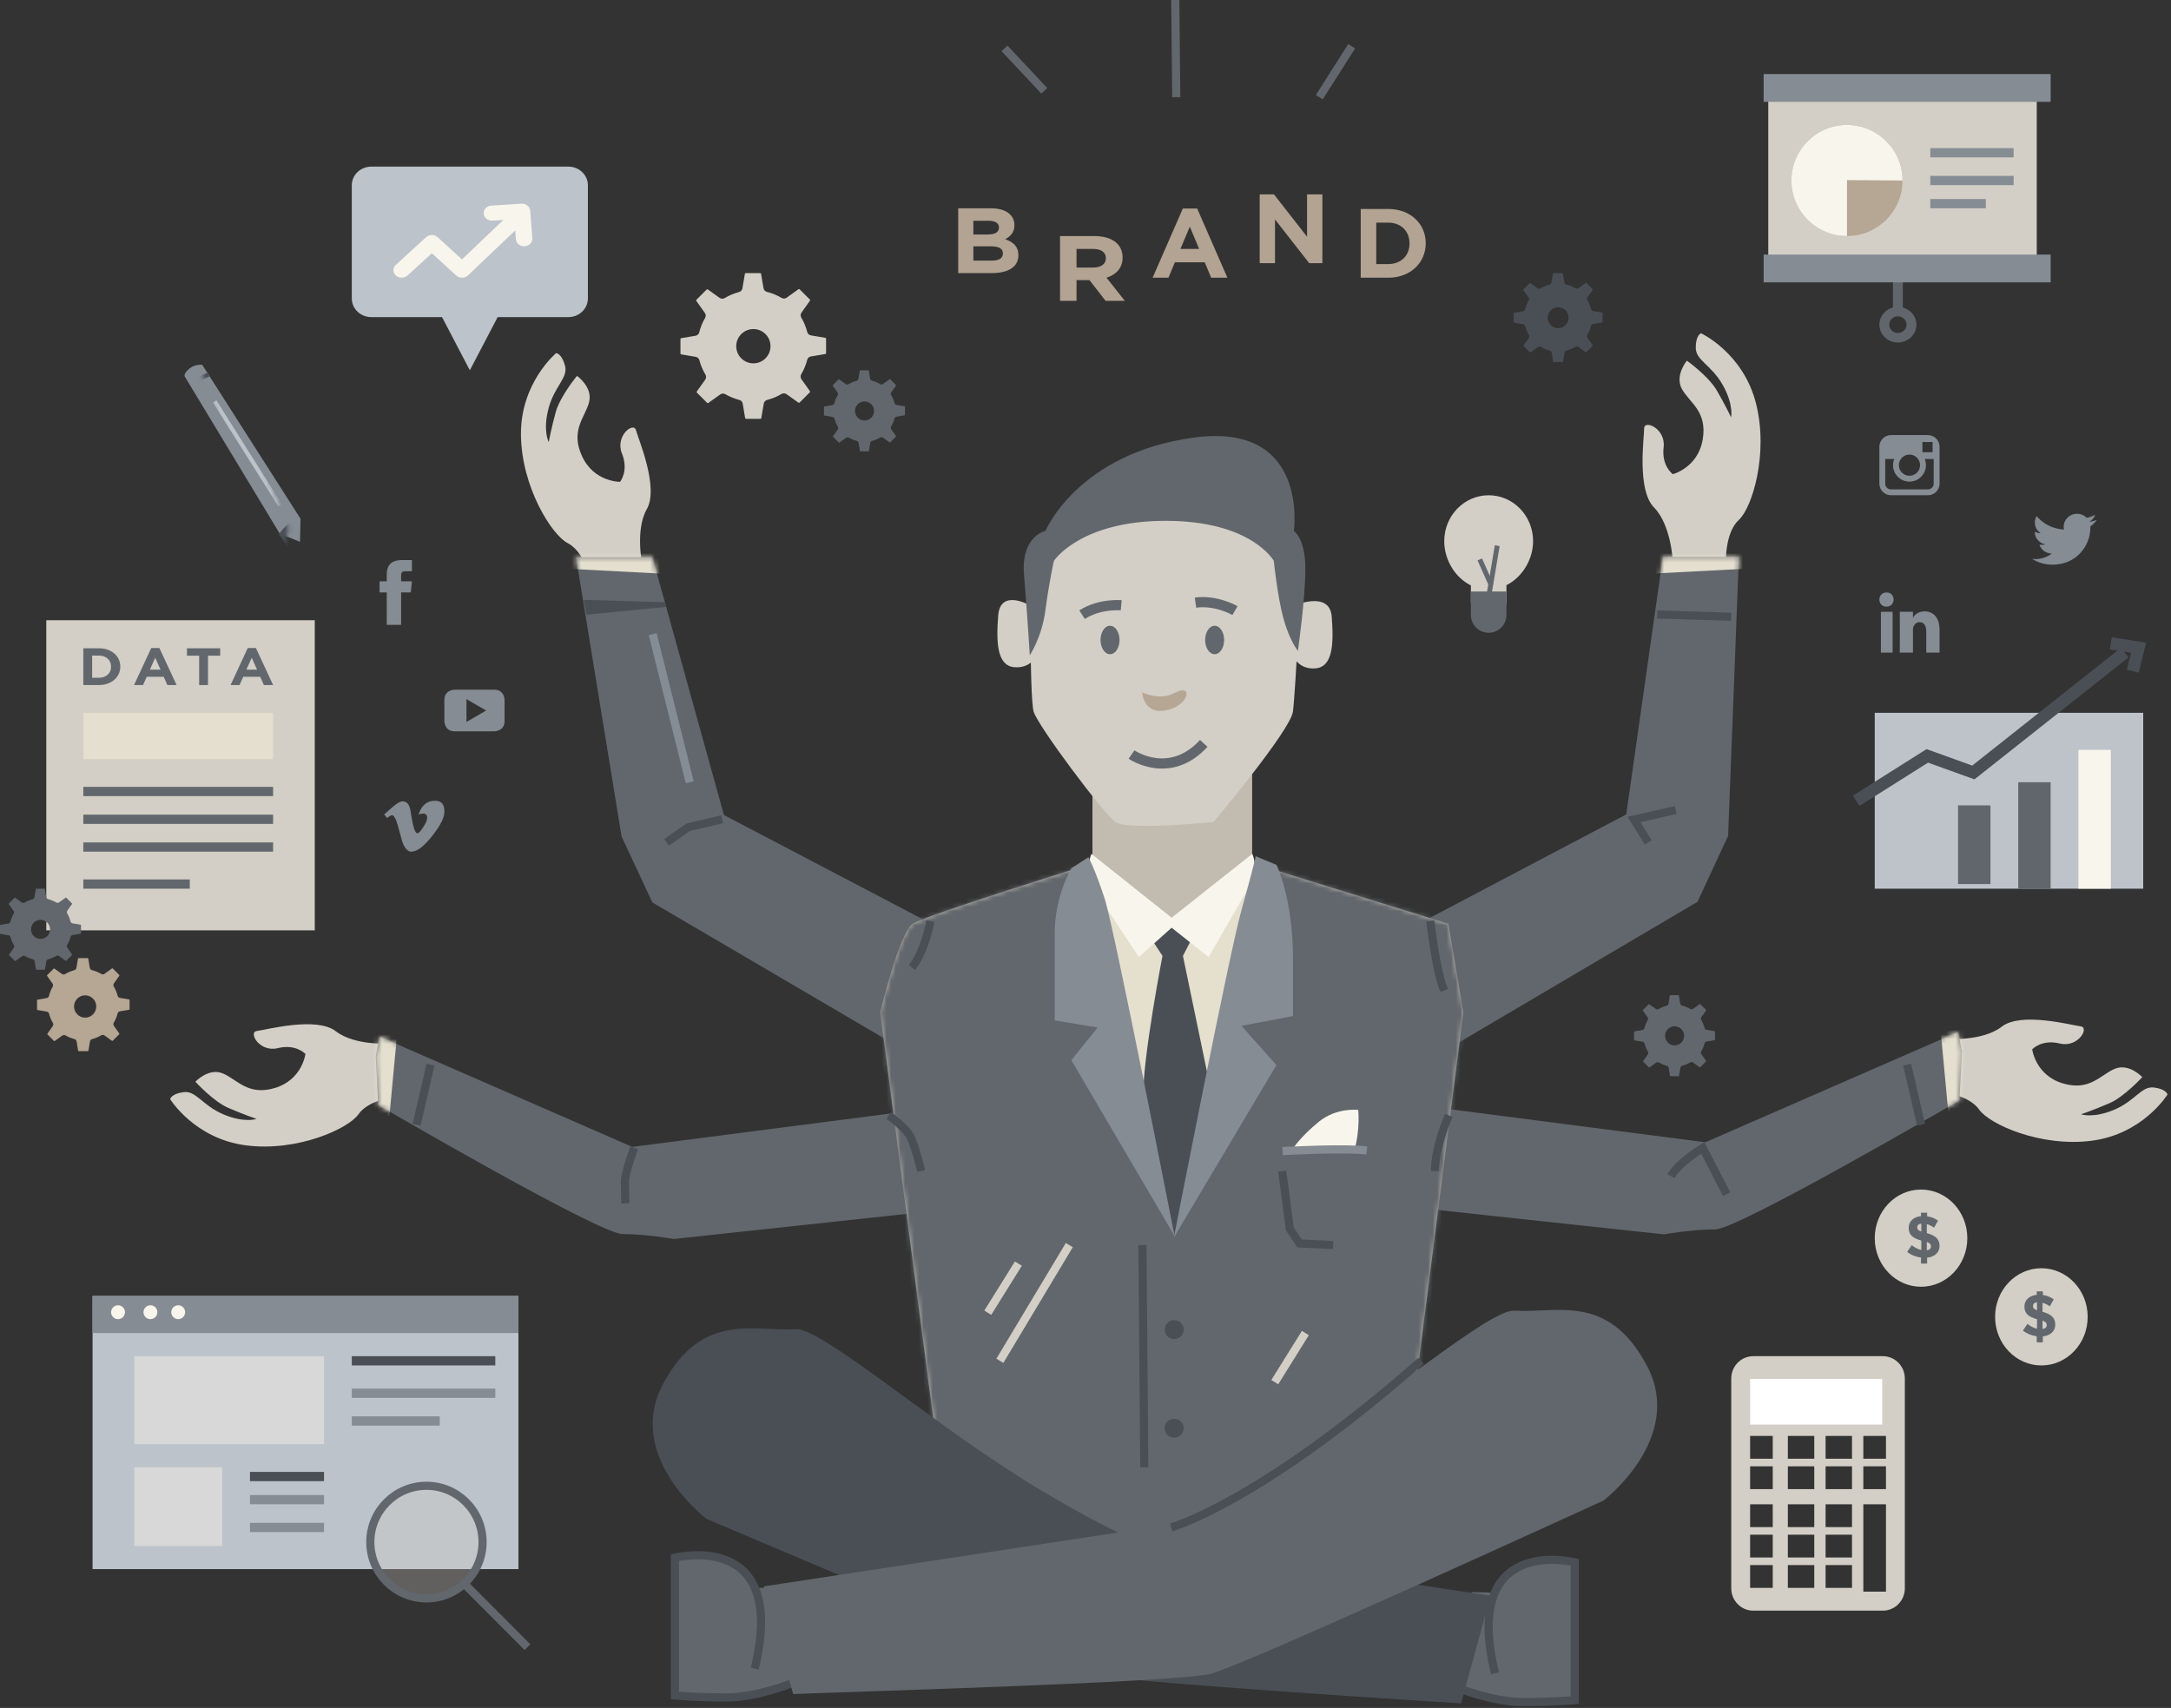 <?xml version="1.0" encoding="UTF-8"?>
<svg width="469px" height="369px" viewBox="0 0 469 369" version="1.1" xmlns="http://www.w3.org/2000/svg" xmlns:xlink="http://www.w3.org/1999/xlink">
    <rect x="0" y="0" width="469" height="369" fill="#333333" stroke="none"/>
    <!-- Generator: sketchtool 42 (36781) - http://www.bohemiancoding.com/sketch -->
    <title>899927D2-2ECD-4825-A991-1044D2E36AC2</title>
    <desc>Created with sketchtool.</desc>
    <defs>
        <path d="M171.472,20.745 L101.589,29.782 L46.999,5.955 L46.175,10.14 L46.708,20.745 C46.708,20.745 94.478,48.605 99.45,48.605 C104.421,48.605 110.569,49.676 110.569,49.676 L171.472,43.118 L171.472,20.745 Z" id="path-1"></path>
        <path d="M171.472,20.745 L101.589,29.782 L46.999,5.955 L46.175,10.14 L46.708,20.745 C46.708,20.745 94.478,48.605 99.45,48.605 C104.421,48.605 110.569,49.676 110.569,49.676 L171.472,43.118 L171.472,20.745 Z" id="path-3"></path>
        <polygon id="path-5" points="0 135.199 59.316 103.952 67.239 48.313 83.653 48.313 81.325 108.577 74.704 122.841 3.509 164.811"></polygon>
        <polygon id="path-7" points="0 134.323 59.607 103.089 75.07 47.376 91.565 47.376 81.723 107.712 75.07 121.97 3.526 163.922"></polygon>
        <path d="M0.525,20.066 C0.525,20.066 0.341,49.929 1.265,53.001 C2.189,56.073 16.299,74.972 18.941,76.832 C21.584,78.691 40.125,76.832 40.125,76.832 C40.125,76.832 56.68,57.149 57.271,53.001 C57.861,48.852 59.204,20.066 59.204,20.066 C59.204,20.066 52.12,0.604 31.538,0.604 C10.957,0.604 0.525,20.066 0.525,20.066 Z" id="path-9"></path>
        <path d="M46.389,2.041 C46.389,2.041 10.072,13.311 7.181,15.208 C4.289,17.105 0.149,34.318 0.149,34.318 L13.043,133.029 L56.013,152.242 L113.391,134.078 L126.127,34.318 L122.888,15.208 L80.414,2.041 L46.389,2.041 Z" id="path-11"></path>
        <path d="M4,3.326 L18.341,40.388 L22.343,42.883 L23.318,37.992 L8.184,1.566 C8.184,1.566 6.728,1.074 5.305,1.882 C3.882,2.689 4,3.326 4,3.326 Z" id="path-13"></path>
    </defs>
    <g id="Page-1" stroke="none" stroke-width="1" fill="none" fill-rule="evenodd">
        <g id="Desktop-HD-Copy-8" transform="translate(-218, -1685)">
            <g id="Group-24-Copy" transform="translate(218, 1685)">
                <g id="Group-18" transform="translate(145, 336)">
                    <path d="M27.896,27.252 C27.896,27.252 18.666,30.725 11.985,30.725 C5.304,30.725 0.821,30.307 0.821,30.307 L0.821,0.531 C0.821,0.531 8.705,-1.467 14.208,2.287 C18.423,5.161 18.071,7.089 18.071,7.089 L23.059,6.954" id="Path-74" fill="#62676D"></path>
                    <path d="M26.286,27.568 C26.286,27.568 18.647,30.725 11.966,30.725 C5.285,30.725 0.802,30.307 0.802,30.307 L0.802,0.531 C0.802,0.531 25.386,-5.698 18.034,24.51" id="Path-74" stroke="#4A4F56" stroke-width="1.76"></path>
                </g>
                <g id="Group-18-Copy" transform="translate(327, 352.5) scale(-1, 1) translate(-327, -352.5) translate(313, 337)">
                    <path d="M27.896,27.252 C27.896,27.252 18.666,30.725 11.985,30.725 C5.304,30.725 0.821,30.307 0.821,30.307 L0.821,0.531 C0.821,0.531 8.705,-1.467 14.208,2.287 C18.423,5.161 18.071,7.089 18.071,7.089 L23.059,6.954" id="Path-74" fill="#62676D"></path>
                    <path d="M26.286,27.568 C26.286,27.568 18.647,30.725 11.966,30.725 C5.285,30.725 0.802,30.307 0.802,30.307 L0.802,0.531 C0.802,0.531 25.386,-5.698 18.034,24.51" id="Path-74" stroke="#4A4F56" stroke-width="1.76"></path>
                </g>
                <polygon id="Path-72" fill="#4A4F56" points="206.484 309.287 205 332.487 256.449 349 297 320.708 270.954 308"></polygon>
                <g id="Group-17" transform="translate(35, 218)">
                    <path d="M19.781,41.031 C19.781,41.031 19.45,33.255 15.709,29.49 C11.969,25.725 13.576,14.521 13.576,12.569 C13.576,10.616 18.29,12.569 17.8,16.603 C17.309,20.638 19.781,22.371 19.781,22.371 C19.781,22.371 25.213,21.004 26.263,14.958 C27.312,8.913 23.432,7.076 21.779,4.158 C20.126,1.241 22.835,-1.953 22.835,-1.953 C22.835,-1.953 27.503,1.34 29.309,4.414 C31.115,7.488 32.416,10.181 32.416,10.181 C32.416,10.181 33.04,7.471 30.558,3.178 C28.076,-1.115 24.757,-2.002 24.757,-4.728 C24.757,-7.453 25.899,-7.825 25.899,-7.825 C25.899,-7.825 35.026,-3.658 37.809,7.209 C40.592,18.077 36.922,29.633 34.103,32.156 C31.283,34.679 31.307,40.377 31.307,40.377 L19.781,41.031 Z" id="Path-50" fill="#D3CFC6" transform="translate(26.017, 16.603) scale(-1, 1) rotate(97) translate(-26.017, -16.603) "></path>
                    <mask id="mask-2" fill="white">
                        <use xlink:href="#path-1"></use>
                    </mask>
                    <use id="Path-52" fill="#62676D" xlink:href="#path-1"></use>
                    <polygon id="Path-61" fill="#E4DFCE" mask="url(#mask-2)" points="49.133 23.068 50.944 3.723 47.418 1.549 42.727 7.399 46.024 23.158"></polygon>
                </g>
                <g id="Group-17-Copy" transform="translate(384, 242) scale(-1, 1) translate(-384, -242) translate(298, 217)">
                    <path d="M19.781,41.031 C19.781,41.031 19.45,33.255 15.709,29.49 C11.969,25.725 13.576,14.521 13.576,12.569 C13.576,10.616 18.29,12.569 17.8,16.603 C17.309,20.638 19.781,22.371 19.781,22.371 C19.781,22.371 25.213,21.004 26.263,14.958 C27.312,8.913 23.432,7.076 21.779,4.158 C20.126,1.241 22.835,-1.953 22.835,-1.953 C22.835,-1.953 27.503,1.34 29.309,4.414 C31.115,7.488 32.416,10.181 32.416,10.181 C32.416,10.181 33.04,7.471 30.558,3.178 C28.076,-1.115 24.757,-2.002 24.757,-4.728 C24.757,-7.453 25.899,-7.825 25.899,-7.825 C25.899,-7.825 35.026,-3.658 37.809,7.209 C40.592,18.077 36.922,29.633 34.103,32.156 C31.283,34.679 31.307,40.377 31.307,40.377 L19.781,41.031 Z" id="Path-50" fill="#D3CFC6" transform="translate(26.017, 16.603) scale(-1, 1) rotate(97) translate(-26.017, -16.603) "></path>
                    <mask id="mask-4" fill="white">
                        <use xlink:href="#path-3"></use>
                    </mask>
                    <use id="Path-52" fill="#62676D" xlink:href="#path-3"></use>
                    <polygon id="Path-61" fill="#E4DFCE" mask="url(#mask-4)" points="49.133 23.068 50.944 3.723 47.418 1.549 42.727 7.399 46.024 23.158"></polygon>
                </g>
                <g id="Group-16" transform="translate(292, 72)">
                    <path d="M69.37,49.262 C69.37,49.262 69.04,41.42 65.31,37.624 C61.58,33.828 63.183,22.531 63.183,20.563 C63.183,18.594 67.883,20.563 67.394,24.631 C66.906,28.699 69.37,30.447 69.37,30.447 C69.37,30.447 74.787,29.068 75.833,22.972 C76.88,16.877 73.011,15.024 71.362,12.083 C69.714,9.141 72.416,5.92 72.416,5.92 C72.416,5.92 77.07,9.241 78.871,12.34 C80.672,15.439 81.969,18.155 81.969,18.155 C81.969,18.155 82.591,15.422 80.116,11.094 C77.642,6.765 74.332,5.871 74.332,3.122 C74.332,0.374 75.471,0 75.471,0 C75.471,0 84.571,4.201 87.347,15.159 C90.122,26.117 86.463,37.768 83.651,40.312 C80.84,42.856 80.863,48.602 80.863,48.602 L69.37,49.262 Z" id="Path-50" fill="#D3CFC6"></path>
                    <mask id="mask-6" fill="white">
                        <use xlink:href="#path-5"></use>
                    </mask>
                    <use id="Path-47" fill="#62676D" xlink:href="#path-5"></use>
                    <polygon id="Path-48" fill="#E4DFCE" mask="url(#mask-6)" points="65.617 51.891 88.406 50.699 85.998 42.961 66.163 43.843"></polygon>
                </g>
                <g id="Group-16-Copy" transform="translate(161.5, 155) scale(-1, 1) translate(-161.5, -155) translate(107, 73)">
                    <path d="M83.347,51.721 C83.347,51.721 83.016,43.883 79.267,40.088 C75.519,36.294 77.13,25.002 77.13,23.034 C77.13,21.066 81.853,23.034 81.362,27.1 C80.871,31.167 83.347,32.913 83.347,32.913 C83.347,32.913 88.791,31.535 89.842,25.442 C90.894,19.349 87.006,17.497 85.349,14.557 C83.693,11.617 86.408,8.397 86.408,8.397 C86.408,8.397 91.085,11.717 92.895,14.815 C94.704,17.913 96.008,20.627 96.008,20.627 C96.008,20.627 96.633,17.895 94.146,13.569 C91.659,9.242 88.333,8.348 88.333,5.601 C88.333,2.854 89.478,2.48 89.478,2.48 C89.478,2.48 98.623,6.679 101.412,17.632 C104.201,28.585 100.523,40.232 97.698,42.775 C94.873,45.318 94.897,51.061 94.897,51.061 L83.347,51.721 Z" id="Path-50" fill="#D3CFC6" transform="translate(89.596, 27.1) rotate(15) translate(-89.596, -27.1) "></path>
                    <mask id="mask-8" fill="white">
                        <use xlink:href="#path-7"></use>
                    </mask>
                    <use id="Path-47" fill="#62676D" xlink:href="#path-7"></use>
                    <polygon id="Path-48" fill="#E4DFCE" mask="url(#mask-8)" points="70.856 51.049 93.755 49.858 91.336 42.123 71.403 43.004"></polygon>
                    <polygon id="Path-49" fill="#4A4F56" points="72.373 57.108 89.935 56.594 89.309 59.801 72.114 58.123"></polygon>
                </g>
                <g id="Group-15" transform="translate(190, 94)">
                    <rect id="Rectangle-28" fill="#C2BCB0" x="45.999" y="73.163" width="34.499" height="24.592"></rect>
                    <path d="M89.367,36.912 C89.367,36.912 97.24,33.409 97.692,39.213 C98.143,45.018 97.959,50.026 94.257,50.39 C90.555,50.754 89.367,47.755 89.367,47.755 L89.367,36.912 Z" id="Path-38" fill="#D3CFC6"></path>
                    <path d="M27.074,36.72 C27.074,36.72 33.337,33.159 33.788,38.964 C34.239,44.769 34.056,49.777 30.354,50.141 C26.652,50.504 25.464,47.506 25.464,47.506 L27.074,36.72 Z" id="Path-38-Copy" fill="#D3CFC6" transform="translate(29.714, 42.905) scale(-1, 1) translate(-29.714, -42.905) "></path>
                    <g id="Group-10" transform="translate(32.035, 6.763)">
                        <mask id="mask-10" fill="white">
                            <use xlink:href="#path-9"></use>
                        </mask>
                        <use id="Path-22" fill="#D3CFC6" xlink:href="#path-9"></use>
                        <g id="Group-8" mask="url(#mask-10)">
                            <g transform="translate(11.602, 27.257)">
                                <ellipse id="Oval-16" stroke="none" fill="#62676D" fill-rule="evenodd" cx="6.163" cy="10.247" rx="2.054" ry="3.074"></ellipse>
                                <ellipse id="Oval-16-Copy" stroke="none" fill="#62676D" fill-rule="evenodd" cx="28.762" cy="10.247" rx="2.054" ry="3.074"></ellipse>
                                <path d="M8.599,2.816 C8.599,2.816 3.965,2.306 0.104,4.708" id="Path-125" stroke="#62676D" stroke-width="2.2" fill="none" transform="translate(4.352, 3.739) rotate(-1) translate(-4.352, -3.739) "></path>
                                <path d="M33.148,2.095 C33.148,2.095 28.513,1.585 24.653,3.987" id="Path-125-Copy" stroke="#62676D" stroke-width="2.2" fill="none" transform="translate(28.901, 3.018) rotate(24) translate(-28.901, -3.018) "></path>
                            </g>
                        </g>
                    </g>
                    <path d="M32.461,47.58 C32.461,47.58 35.079,43.684 35.844,37.811 C36.61,31.937 37.67,27.172 37.67,27.172 C37.67,27.172 43.32,18.523 61.849,18.523 C80.378,18.523 85.176,27.172 85.176,27.172 C85.176,27.172 85.943,34.767 87.253,39.584 C88.563,44.401 90.387,46.622 90.387,46.622 C90.387,46.622 91.994,35.399 91.994,28.854 C91.994,22.309 89.508,20.698 89.508,20.698 C89.508,20.698 92.888,-2.872 67.862,0.543 C42.836,3.959 35.844,20.698 35.844,20.698 C35.844,20.698 30.504,21.774 31.221,30.256 C31.938,38.737 32.461,47.58 32.461,47.58 Z" id="Path-124" fill="#62676D"></path>
                    <path d="M54.442,69.011 C54.442,69.011 62.615,74.692 70.048,66.605" id="Path-33" stroke="#62676D" stroke-width="2.2"></path>
                    <path d="M56.677,55.578 C56.677,55.578 58.739,56.55 60.94,56.458 C63.142,56.365 64.21,55.288 65.2,55.148 C67.555,54.814 66.191,58.843 61.504,59.524 C56.817,60.205 56.716,55.31 56.716,55.31" id="Path-35" fill="#B6A694"></path>
                    <g id="Group-14" transform="translate(0, 90.377)">
                        <mask id="mask-12" fill="white">
                            <use xlink:href="#path-11"></use>
                        </mask>
                        <use id="Path-39" fill="#C1BCAF" xlink:href="#path-11"></use>
                        <path d="M43.418,0.173 L54.329,12.213 L64.325,15.614 L84.717,-1.126 L149.982,-1.67 C149.982,-1.67 155.946,53.541 155.946,57.447 C155.946,61.353 127.742,143.893 127.742,143.893 C127.742,143.893 43.725,160.717 41.951,160.717 C40.176,160.717 -22.149,143.67 -22.149,143.67 L-37.35,68.722 L-3.592,-9.362 L43.418,0.173 Z" id="Path-41" fill="#62676D" mask="url(#mask-12)"></path>
                        <path d="M47.078,4.126 C47.078,4.126 44.219,12.176 44.219,20.393 C44.219,28.61 52.205,48.734 52.205,48.734 L59.927,73.168 L63.778,82.438 L77.403,40.591 C77.403,40.591 81.158,6.664 81.158,4.126 C81.158,2.797 70.187,14.494 61.765,14.856 C54.107,15.185 47.078,4.126 47.078,4.126 Z" id="Path-43" fill="#E5DFCE" mask="url(#mask-12)"></path>
                        <path d="M58.483,18.086 L61.128,22.138 C61.128,22.138 56.986,43.557 56.986,51.926 C56.986,60.294 63.729,82.566 63.729,82.566 L71.655,51.556 L65.549,22.138 L67.989,17.41 C67.989,17.41 65.468,15.116 63.147,15.116 C60.825,15.116 58.483,18.086 58.483,18.086 Z" id="Path-46" fill="#4A4F56" mask="url(#mask-12)"></path>
                        <path d="M45.788,0.099 L63.111,13.892 L80.525,0.099 C80.525,0.099 82.224,3.241 79.48,7.891 C76.735,12.541 71.101,22.399 71.101,22.399 L63.111,16.053 L56.01,22.399 C56.01,22.399 49.794,12.884 46.832,8.537 C43.87,4.19 45.788,0.099 45.788,0.099 Z" id="Path-40" fill="#F8F5EC"></path>
                        <path d="M41.445,3.211 C41.445,3.211 37.848,9.169 37.848,17.214 C37.848,25.259 37.848,36.075 37.848,36.075 L47.121,37.62 L41.445,44.674 L63.737,82.652 C63.737,82.652 50.738,16.135 48.601,9.643 C46.464,3.15 45.137,0.82 45.137,0.82 L41.445,3.211 Z" id="Path-42" fill="#868C93"></path>
                        <path d="M67.172,2.462 C67.172,2.462 63.593,9.55 63.593,22.857 C63.593,36.164 63.593,35.137 63.593,35.137 L74.727,37.25 L67.172,45.73 L89.325,82.987 C89.325,82.987 77.475,22.062 74.727,12.262 C71.978,2.462 71.653,0.612 71.653,0.612 L67.172,2.462 Z" id="Path-42-Copy" fill="#868C93" transform="translate(76.459, 41.8) scale(-1, 1) translate(-76.459, -41.8) "></path>
                    </g>
                    <path d="M89.533,153.86 L102.77,153.86 C102.77,153.86 103.23,152.117 103.415,149.805 C103.6,147.492 103.415,145.793 103.415,145.793 C103.415,145.793 98.724,145.199 94.853,148.393 C90.982,151.587 89.533,153.86 89.533,153.86 Z" id="Path-44" fill="#F8F5EC"></path>
                    <path d="M87.069,154.687 C87.069,154.687 100.533,153.947 105.265,154.563" id="Path-45" stroke="#868C93" stroke-width="1.76"></path>
                    <ellipse id="Oval-3" fill="#4A4F56" cx="63.659" cy="193.256" rx="2.054" ry="2.049"></ellipse>
                    <ellipse id="Oval-3-Copy" fill="#4A4F56" cx="63.659" cy="214.569" rx="2.054" ry="2.049"></ellipse>
                </g>
                <polyline id="Path-53" stroke="#4A4F56" stroke-width="1.76" points="277 253 278.638 265.506 280.753 268.637 288 269"></polyline>
                <polyline id="Path-54" stroke="#4A4F56" stroke-width="1.76" points="356.075 182 353 177.059 362 175"></polyline>
                <polyline id="Path-55" stroke="#4A4F56" stroke-width="1.76" points="156 177 148.633 178.737 144 182"></polyline>
                <path d="M358,132.752 L374,133.248" id="Path-51" stroke="#4A4F56" stroke-width="1.76"></path>
                <path d="M192,241 C192,241 195.373,243.36 196.532,245.348 C197.692,247.337 199,253 199,253" id="Path-56" stroke="#4A4F56" stroke-width="1.76"></path>
                <path d="M201,199 C201,199 199.82,205.596 197,209" id="Path-57" stroke="#4A4F56" stroke-width="1.76"></path>
                <path d="M309,199 C309,199 310.234,210.125 312,214" id="Path-58" stroke="#4A4F56" stroke-width="1.76"></path>
                <path d="M141,137 L149,169" id="Path-59" stroke="#868C93" stroke-width="1.76"></path>
                <path d="M137,248 C137,248 135,253.385 135,255.281 C135,257.177 135.091,260 135.091,260" id="Path-60" stroke="#4A4F56" stroke-width="1.76"></path>
                <path d="M90,243 L93,230" id="Path-62" stroke="#4A4F56" stroke-width="1.76"></path>
                <path d="M313,241 C313,241 310,247.497 310,253" id="Path-63" stroke="#4A4F56" stroke-width="1.76"></path>
                <path d="M361,254.124 C362.434,251.297 367.855,248 367.855,248 L373,258" id="Path-64" stroke="#4A4F56" stroke-width="1.76"></path>
                <path d="M415,243 L412,230" id="Path-65" stroke="#4A4F56" stroke-width="1.76"></path>
                <path d="M246.799,269 L247.201,317" id="Path-66" stroke="#4A4F56" stroke-width="1.76"></path>
                <path d="M216,294 L231,269" id="Path-67" stroke="#D3CFC6" stroke-width="1.76"></path>
                <path d="M213.389,283.607 L220,273" id="Path-67-Copy" stroke="#D3CFC6" stroke-width="1.76"></path>
                <path d="M275.389,298.607 L282,288" id="Path-67-Copy-2" stroke="#D3CFC6" stroke-width="1.76"></path>
                <rect id="Rectangle-26" fill="#BEC3CA" x="405" y="154" width="58" height="38"></rect>
                <rect id="Rectangle-29" fill="#61666C" x="423" y="174" width="7" height="17"></rect>
                <rect id="Rectangle-29-Copy" fill="#61666C" x="436" y="169" width="7" height="23"></rect>
                <rect id="Rectangle-29-Copy-2" fill="#F8F5EC" x="449" y="162" width="7" height="30"></rect>
                <polyline id="Path-68" stroke="#4A4F56" stroke-width="2.64" points="401 173 416.354 163.305 426.301 166.89 459 141"></polyline>
                <polyline id="Path-69" stroke="#4A4F56" stroke-width="2.64" points="456 139 462 139.921 460.739 145"></polyline>
                <rect id="Rectangle-30" fill="#D3CFC6" x="10" y="134" width="58" height="67"></rect>
                <rect id="Rectangle-32" fill="#62676D" x="18" y="170" width="41" height="2"></rect>
                <rect id="Rectangle-32-Copy" fill="#62676D" x="18" y="176" width="41" height="2"></rect>
                <rect id="Rectangle-32-Copy-2" fill="#62676D" x="18" y="182" width="41" height="2"></rect>
                <rect id="Rectangle-32-Copy-3" fill="#62676D" x="18" y="190" width="23" height="2"></rect>
                <path d="M25.991,144.028 L25.991,144.006 C25.991,141.77 24.108,140.057 21.382,140.057 L18,140.057 L18,148 L21.382,148 C24.108,148 25.991,146.264 25.991,144.028 Z M23.996,144.051 C23.996,145.458 22.943,146.423 21.382,146.423 L19.908,146.423 L19.908,141.634 L21.382,141.634 C22.943,141.634 23.996,142.621 23.996,144.028 L23.996,144.051 Z M38.15,148 L34.433,140 L32.674,140 L28.958,148 L30.903,148 L31.696,146.218 L35.363,146.218 L36.155,148 L38.15,148 Z M34.681,144.675 L32.377,144.675 L33.529,142.099 L34.681,144.675 Z M47.572,141.668 L47.572,140.057 L40.386,140.057 L40.386,141.668 L43.025,141.668 L43.025,148 L44.933,148 L44.933,141.668 L47.572,141.668 Z M59,148 L55.283,140 L53.524,140 L49.808,148 L51.753,148 L52.546,146.218 L56.213,146.218 L57.005,148 L59,148 Z M55.531,144.675 L53.227,144.675 L54.379,142.099 L55.531,144.675 Z" id="DATA" fill="#62676D"></path>
                <rect id="Rectangle-31" fill="#E4DFCE" x="18" y="154" width="41" height="10"></rect>
                <path d="M220,55.16 L220,55.12 C220,53.24 218.908,52.3 217.138,51.68 C218.23,51.12 219.148,50.24 219.148,48.66 L219.148,48.62 C219.148,46.42 217.225,45 214.101,45 L207,45 L207,59 L214.276,59 C217.728,59 220,57.72 220,55.16 Z M215.805,49.18 C215.805,50.22 214.866,50.66 213.38,50.66 L210.277,50.66 L210.277,47.7 L213.598,47.7 C215.018,47.7 215.805,48.22 215.805,49.14 L215.805,49.18 Z M216.657,54.78 C216.657,55.82 215.761,56.3 214.276,56.3 L210.277,56.3 L210.277,53.22 L214.166,53.22 C215.892,53.22 216.657,53.8 216.657,54.74 L216.657,54.78 Z" id="B" fill="#B3A392"></path>
                <path d="M243,65 L239.043,60 C241.102,59.34 242.514,57.92 242.514,55.66 L242.514,55.62 C242.514,52.74 240.223,51 236.405,51 L229,51 L229,65 L232.564,65 L232.564,60.52 L235.364,60.52 L238.835,65 L243,65 Z M238.904,55.82 C238.904,57 237.909,57.8 236.174,57.8 L232.564,57.8 L232.564,53.78 L236.104,53.78 C237.84,53.78 238.904,54.46 238.904,55.78 L238.904,55.82 Z" id="R" fill="#B3A392"></path>
                <path d="M265.154,60 L258.623,45.043 L255.531,45.043 L249,60 L252.418,60 L253.811,56.669 L260.256,56.669 L261.649,60 L265.154,60 Z M259.058,53.784 L255.009,53.784 L257.034,48.968 L259.058,53.784 Z M285.674,56.851 L285.674,42 L282.364,42 L282.364,51.144 L275.223,42 L272.132,42 L272.132,56.851 L275.441,56.851 L275.441,47.41 L282.822,56.851 L285.674,56.851 Z M308,52.574 L308,52.532 C308,48.352 304.691,45.149 299.901,45.149 L293.958,45.149 L293.958,60 L299.901,60 C304.691,60 308,56.754 308,52.574 Z M304.495,52.617 C304.495,55.248 302.644,57.051 299.901,57.051 L297.31,57.051 L297.31,48.098 L299.901,48.098 C302.644,48.098 304.495,49.944 304.495,52.574 L304.495,52.617 Z" id="AND" fill="#B3A392"></path>
                <path d="M225.591,19.615 L217,10.446" id="Path-70" stroke="#62676D" stroke-width="1.76"></path>
                <path d="M254.105,21 L253.895,0" id="Path-70-Copy" stroke="#62676D" stroke-width="1.76"></path>
                <path d="M285,21 L292,10" id="Path-70-Copy-2" stroke="#62676D" stroke-width="1.76"></path>
                <path d="M86.655,135 L83.551,135 L83.551,127.999 L82,127.999 L82,125.587 L83.551,125.587 L83.551,124.139 C83.551,122.171 84.426,121 86.915,121 L88.986,121 L88.986,123.413 L87.691,123.413 C86.723,123.413 86.659,123.75 86.659,124.379 L86.654,125.587 L89,125.587 L88.725,127.999 L86.654,127.999 L86.654,135 L86.655,135 Z" id="Shape" fill="#868C93"></path>
                <path d="M451.351,112.739 C451.944,112.396 452.399,111.852 452.613,111.203 C452.057,111.522 451.444,111.752 450.789,111.877 C450.266,111.337 449.519,111 448.692,111 C447.106,111 445.821,112.243 445.821,113.777 C445.821,113.994 445.845,114.206 445.894,114.409 C443.508,114.293 441.392,113.189 439.975,111.508 C439.727,111.919 439.586,112.396 439.586,112.904 C439.586,113.867 440.093,114.717 440.864,115.216 C440.393,115.202 439.95,115.076 439.562,114.869 L439.562,114.903 C439.562,116.249 440.551,117.372 441.867,117.626 C441.625,117.691 441.372,117.723 441.109,117.723 C440.925,117.723 440.744,117.707 440.57,117.674 C440.934,118.777 441.995,119.581 443.253,119.602 C442.269,120.348 441.031,120.791 439.685,120.791 C439.454,120.791 439.224,120.779 439,120.753 C440.271,121.54 441.781,122 443.403,122 C448.687,122 451.574,117.769 451.574,114.099 C451.574,113.978 451.573,113.858 451.567,113.74 C452.128,113.348 452.616,112.859 453,112.302 C452.485,112.523 451.931,112.672 451.351,112.739 Z" id="Shape" fill="#868C93"></path>
                <path d="M416.488,94 L408.512,94 C407.127,94 406,95.127 406,96.512 L406,104.488 C406,105.873 407.127,107 408.512,107 L416.488,107 C417.873,107 419,105.873 419,104.488 L419,96.512 C419,95.127 417.873,94 416.488,94 L416.488,94 Z M417.208,95.499 L417.496,95.497 L417.496,97.701 L415.299,97.708 L415.291,95.504 L417.208,95.499 L417.208,95.499 Z M410.645,99.165 C411.061,98.589 411.736,98.212 412.5,98.212 C413.264,98.212 413.939,98.589 414.355,99.165 C414.626,99.542 414.788,100.002 414.788,100.5 C414.788,101.761 413.762,102.788 412.5,102.788 C411.239,102.788 410.212,101.761 410.212,100.5 C410.212,100.002 410.374,99.542 410.645,99.165 L410.645,99.165 Z M417.733,104.488 C417.733,105.175 417.175,105.733 416.488,105.733 L408.512,105.733 C407.825,105.733 407.267,105.175 407.267,104.488 L407.267,99.165 L409.208,99.165 C409.04,99.578 408.946,100.028 408.946,100.5 C408.946,102.46 410.54,104.055 412.5,104.055 C414.461,104.055 416.055,102.46 416.055,100.5 C416.055,100.028 415.959,99.578 415.793,99.165 L417.733,99.165 L417.733,104.488 L417.733,104.488 Z" id="Shape" fill="#868C93"></path>
                <path d="M406.328,132.169 L408.862,132.169 L408.862,140.999 L406.328,140.999 L406.328,132.169 Z M407.53,131.064 L407.512,131.064 C406.595,131.064 406,130.389 406,129.534 C406,128.662 406.612,128 407.548,128 C408.483,128 409.057,128.66 409.076,129.532 C409.076,130.386 408.483,131.064 407.53,131.064 L407.53,131.064 Z M419,141 L416.127,141 L416.127,136.429 C416.127,135.233 415.677,134.418 414.689,134.418 C413.933,134.418 413.513,134.968 413.317,135.5 C413.244,135.689 413.255,135.955 413.255,136.221 L413.255,141 L410.409,141 C410.409,141 410.445,132.904 410.409,132.169 L413.255,132.169 L413.255,133.554 C413.423,132.948 414.333,132.084 415.784,132.084 C417.585,132.084 419,133.355 419,136.089 L419,141 L419,141 Z" id="Shape" fill="#868C93"></path>
                <path d="M109,155.791 L109,151.209 C109,151.209 109,149 106.76,149 L98.24,149 C98.24,149 96,149 96,151.209 L96,155.791 C96,155.791 96,158 98.24,158 L106.76,158 C106.76,158 109,158 109,155.791 M105.024,153.506 L100.768,155.971 L100.768,151.041 L105.024,153.506" id="Shape" fill="#868C93"></path>
                <path d="M93.344,180.628 C91.577,182.876 90.08,184 88.856,184 C88.099,184 87.458,183.316 86.934,181.945 C86.583,180.686 86.235,179.428 85.885,178.173 C85.495,176.801 85.078,176.115 84.631,176.115 C84.534,176.115 84.195,176.315 83.611,176.716 L83,175.943 C83.641,175.393 84.272,174.839 84.895,174.288 C85.748,173.564 86.389,173.184 86.817,173.144 C87.826,173.048 88.448,173.725 88.683,175.172 C88.933,176.735 89.109,177.706 89.206,178.087 C89.498,179.382 89.817,180.028 90.167,180.028 C90.439,180.028 90.847,179.61 91.391,178.773 C91.935,177.934 92.225,177.297 92.265,176.858 C92.343,176.134 92.052,175.774 91.391,175.774 C91.08,175.774 90.759,175.839 90.43,175.973 C91.072,173.936 92.295,172.945 94.102,173.002 C95.44,173.039 96.072,173.888 95.993,175.543 C95.937,176.783 95.052,178.478 93.344,180.628 Z" id="Shape" fill="#868C93"></path>
                <ellipse id="Oval" fill="#D3CFC6" cx="415" cy="267.5" rx="10" ry="10.5"></ellipse>
                <ellipse id="Oval-Copy" fill="#D3CFC6" cx="441" cy="284.5" rx="10" ry="10.5"></ellipse>
                <path d="M419,269.183 C419,267.744 418.176,266.935 416.248,266.408 L416.248,264.467 C416.781,264.609 417.313,264.879 417.821,265.225 L418.67,263.722 C417.986,263.234 417.212,262.9 416.312,262.771 L416.312,262 L414.993,262 L414.993,262.745 C413.395,262.912 412.33,263.85 412.33,265.277 C412.33,266.793 413.23,267.513 415.056,268.014 L415.056,270.057 C414.308,269.903 413.674,269.543 412.989,269.016 L412,270.481 C412.837,271.124 413.902,271.561 414.993,271.702 L414.993,273 L416.312,273 L416.312,271.728 C417.922,271.548 419,270.61 419,269.183 Z M415.056,266.086 C414.359,265.829 414.181,265.56 414.181,265.161 C414.181,264.75 414.447,264.442 415.056,264.352 L415.056,266.086 Z M417.149,269.286 C417.149,269.749 416.844,270.032 416.248,270.121 L416.248,268.322 C416.933,268.579 417.149,268.849 417.149,269.286 Z" id="$" fill="#62676D"></path>
                <path d="M444,286.183 C444,284.744 443.176,283.935 441.248,283.408 L441.248,281.467 C441.781,281.609 442.313,281.879 442.821,282.225 L443.67,280.722 C442.986,280.234 442.212,279.9 441.312,279.771 L441.312,279 L439.993,279 L439.993,279.745 C438.395,279.912 437.33,280.85 437.33,282.277 C437.33,283.793 438.23,284.513 440.056,285.014 L440.056,287.057 C439.308,286.903 438.674,286.543 437.989,286.016 L437,287.481 C437.837,288.124 438.902,288.561 439.993,288.702 L439.993,290 L441.312,290 L441.312,288.728 C442.922,288.548 444,287.61 444,286.183 Z M440.056,283.086 C439.359,282.829 439.181,282.56 439.181,282.161 C439.181,281.75 439.447,281.442 440.056,281.352 L440.056,283.086 Z M442.149,286.286 C442.149,286.749 441.844,287.032 441.248,287.121 L441.248,285.322 C441.933,285.579 442.149,285.849 442.149,286.286 Z" id="$-copy" fill="#62676D"></path>
                <path d="M322,344.762 L246.128,333.279 C246.128,333.279 235.291,328.578 220.723,319.412 C199.82,306.261 177.245,286.809 171.915,287.165 C162.871,287.768 151.673,283.25 143.261,298.966 C134.848,314.681 152.625,328.142 152.625,328.142 C152.625,328.142 226.156,359.531 233.541,361.47 C240.926,363.409 315.646,368 315.646,368" id="Path-71-Copy" fill="#4A4F56"></path>
                <path d="M165,342.733 L253.083,329.336 C253.083,329.336 263.899,324.629 278.437,315.452 C299.298,302.284 321.828,282.809 327.147,283.165 C336.173,283.769 347.348,279.246 355.744,294.98 C364.14,310.715 346.398,324.192 346.398,324.192 C346.398,324.192 269.035,359.649 261.666,361.59 C254.296,363.531 179.802,365.591 171.342,366" id="Path-71" fill="#62676D"></path>
                <path d="M253,330 C253,330 272.244,324.622 307,294" id="Path-73" stroke="#4A4F56" stroke-width="1.76"></path>
                <rect id="Rectangle-33" fill="#BDC3CA" x="20" y="280" width="92" height="59"></rect>
                <rect id="Rectangle-33" fill="#868C93" x="20" y="280" width="92" height="8"></rect>
                <g id="Group-19" transform="translate(147, 59)" fill="#D3CFC6">
                    <path d="M31.452,17.296 C31.452,17.392 31.385,17.474 31.289,17.489 L28.18,18.007 C27.788,18.074 27.477,18.363 27.381,18.74 C27.099,19.829 26.67,20.874 26.093,21.844 C25.893,22.185 25.908,22.607 26.137,22.933 L27.965,25.511 C28.017,25.585 28.01,25.696 27.943,25.762 L25.737,27.97 C25.686,28.022 25.634,28.029 25.597,28.029 C25.552,28.029 25.515,28.014 25.486,27.992 L22.917,26.162 C22.599,25.933 22.17,25.918 21.829,26.118 C20.859,26.696 19.816,27.125 18.727,27.407 C18.343,27.503 18.054,27.822 17.995,28.207 L17.469,31.318 C17.454,31.414 17.373,31.481 17.277,31.481 L14.16,31.481 C14.064,31.481 13.983,31.414 13.968,31.318 L13.45,28.207 C13.383,27.814 13.094,27.503 12.717,27.407 C11.658,27.133 10.637,26.711 9.682,26.162 C9.527,26.074 9.349,26.029 9.179,26.029 C8.979,26.029 8.772,26.088 8.601,26.214 L6.011,28.059 C5.974,28.081 5.937,28.096 5.9,28.096 C5.87,28.096 5.811,28.088 5.759,28.037 L3.553,25.829 C3.486,25.762 3.479,25.659 3.531,25.577 L5.352,23.022 C5.581,22.696 5.596,22.266 5.396,21.926 C4.819,20.963 4.375,19.918 4.093,18.829 C3.99,18.452 3.679,18.163 3.294,18.096 L0.163,17.563 C0.067,17.548 0,17.466 0,17.37 L0,14.252 C0,14.155 0.067,14.074 0.163,14.059 L3.25,13.54 C3.642,13.474 3.96,13.185 4.056,12.8 C4.33,11.711 4.752,10.659 5.322,9.689 C5.522,9.348 5.5,8.926 5.27,8.607 L3.427,6.015 C3.375,5.941 3.383,5.83 3.449,5.763 L5.655,3.555 C5.707,3.504 5.759,3.496 5.796,3.496 C5.84,3.496 5.877,3.511 5.907,3.533 L8.461,5.355 C8.786,5.585 9.216,5.6 9.556,5.4 C10.518,4.822 11.562,4.378 12.65,4.096 C13.028,3.993 13.317,3.681 13.383,3.296 L13.916,0.163 C13.931,0.067 14.012,1.95399252e-14 14.109,1.95399252e-14 L17.225,1.95399252e-14 C17.321,1.95399252e-14 17.403,0.067 17.417,0.163 L17.935,3.252 C18.002,3.644 18.291,3.963 18.676,4.059 C19.793,4.341 20.859,4.778 21.851,5.363 C22.192,5.563 22.614,5.548 22.939,5.318 L25.493,3.481 C25.53,3.459 25.567,3.444 25.604,3.444 C25.634,3.444 25.693,3.452 25.745,3.504 L27.951,5.711 C28.017,5.778 28.025,5.881 27.973,5.963 L26.144,8.533 C25.915,8.852 25.9,9.281 26.1,9.622 C26.677,10.592 27.107,11.637 27.388,12.726 C27.484,13.111 27.803,13.4 28.187,13.459 L31.296,13.985 C31.393,14 31.459,14.081 31.459,14.178 L31.459,17.296 L31.452,17.296 L31.452,17.296 Z M15.751,19.5 C17.793,19.5 19.452,17.84 19.452,15.796 C19.452,13.753 17.793,12.093 15.751,12.093 C13.709,12.093 12.05,13.753 12.05,15.796 C12.05,17.84 13.709,19.5 15.751,19.5 Z" id="Combined-Shape"></path>
                </g>
                <g id="Group-19-Copy" transform="translate(178, 80)" fill="#62676D">
                    <path d="M17.496,9.621 C17.496,9.675 17.459,9.72 17.405,9.728 L15.676,10.017 C15.457,10.054 15.284,10.215 15.231,10.425 C15.074,11.03 14.836,11.611 14.514,12.151 C14.403,12.341 14.412,12.576 14.539,12.757 L15.556,14.191 C15.585,14.232 15.581,14.294 15.544,14.331 L14.317,15.559 C14.288,15.588 14.259,15.592 14.239,15.592 C14.214,15.592 14.193,15.583 14.177,15.571 L12.748,14.553 C12.571,14.426 12.332,14.417 12.143,14.529 C11.603,14.85 11.023,15.089 10.417,15.246 C10.203,15.299 10.043,15.476 10.01,15.691 L9.718,17.421 C9.709,17.475 9.664,17.512 9.61,17.512 L7.877,17.512 C7.823,17.512 7.778,17.475 7.77,17.421 L7.482,15.691 C7.445,15.472 7.284,15.299 7.074,15.246 C6.485,15.093 5.917,14.858 5.386,14.553 C5.299,14.504 5.201,14.479 5.106,14.479 C4.995,14.479 4.879,14.512 4.785,14.582 L3.343,15.608 C3.323,15.621 3.302,15.629 3.282,15.629 C3.265,15.629 3.232,15.625 3.203,15.596 L1.976,14.368 C1.939,14.331 1.935,14.273 1.964,14.228 L2.977,12.806 C3.105,12.625 3.113,12.386 3.002,12.196 C2.681,11.661 2.433,11.08 2.277,10.474 C2.219,10.264 2.046,10.103 1.832,10.066 L0.091,9.77 C0.037,9.761 0,9.716 0,9.662 L0,7.928 C0,7.874 0.037,7.829 0.091,7.821 L1.808,7.532 C2.026,7.495 2.203,7.334 2.256,7.12 C2.409,6.514 2.643,5.929 2.961,5.39 C3.072,5.2 3.059,4.965 2.932,4.788 L1.906,3.346 C1.878,3.305 1.882,3.243 1.919,3.206 L3.146,1.978 C3.175,1.949 3.203,1.945 3.224,1.945 C3.249,1.945 3.269,1.953 3.286,1.965 L4.706,2.979 C4.888,3.107 5.126,3.115 5.316,3.004 C5.851,2.682 6.432,2.435 7.037,2.279 C7.247,2.221 7.408,2.048 7.445,1.834 L7.741,0.091 C7.749,0.037 7.795,1.24344979e-14 7.848,1.24344979e-14 L9.582,1.24344979e-14 C9.635,1.24344979e-14 9.68,0.037 9.689,0.091 L9.977,1.809 C10.014,2.027 10.175,2.204 10.389,2.258 C11.01,2.415 11.603,2.658 12.155,2.983 C12.345,3.094 12.579,3.086 12.76,2.958 L14.181,1.937 C14.202,1.924 14.222,1.916 14.243,1.916 C14.259,1.916 14.292,1.92 14.321,1.949 L15.548,3.177 C15.585,3.214 15.589,3.272 15.56,3.317 L14.543,4.747 C14.416,4.924 14.407,5.163 14.519,5.352 C14.84,5.892 15.079,6.473 15.235,7.079 C15.289,7.293 15.466,7.454 15.68,7.487 L17.409,7.779 C17.463,7.788 17.5,7.833 17.5,7.886 L17.5,9.621 L17.496,9.621 L17.496,9.621 Z M8.762,10.847 C9.898,10.847 10.821,9.924 10.821,8.787 C10.821,7.65 9.898,6.727 8.762,6.727 C7.626,6.727 6.703,7.65 6.703,8.787 C6.703,9.924 7.626,10.847 8.762,10.847 Z" id="Combined-Shape"></path>
                </g>
                <g id="Group-19-Copy-4" transform="translate(327, 59)" fill="#4A4F56">
                    <path d="M19.187,10.551 C19.187,10.61 19.146,10.66 19.088,10.669 L17.191,10.985 C16.952,11.026 16.762,11.202 16.703,11.433 C16.532,12.097 16.27,12.734 15.918,13.326 C15.796,13.534 15.805,13.791 15.945,13.99 L17.06,15.563 C17.092,15.608 17.087,15.676 17.047,15.716 L15.701,17.063 C15.669,17.095 15.638,17.099 15.615,17.099 C15.588,17.099 15.566,17.09 15.547,17.077 L13.981,15.96 C13.786,15.82 13.524,15.811 13.317,15.933 C12.725,16.286 12.088,16.548 11.425,16.72 C11.19,16.778 11.014,16.973 10.978,17.208 L10.657,19.105 C10.648,19.164 10.598,19.205 10.54,19.205 L8.638,19.205 C8.58,19.205 8.53,19.164 8.521,19.105 L8.205,17.208 C8.164,16.968 7.988,16.778 7.758,16.72 C7.112,16.552 6.489,16.295 5.907,15.96 C5.812,15.906 5.703,15.879 5.599,15.879 C5.478,15.879 5.351,15.915 5.247,15.992 L3.667,17.117 C3.644,17.131 3.622,17.14 3.599,17.14 C3.581,17.14 3.545,17.135 3.513,17.104 L2.168,15.757 C2.127,15.716 2.122,15.653 2.154,15.603 L3.265,14.044 C3.405,13.846 3.414,13.583 3.292,13.376 C2.94,12.788 2.669,12.151 2.497,11.487 C2.434,11.256 2.244,11.08 2.009,11.039 L0.099,10.714 C0.041,10.705 0,10.655 0,10.597 L0,8.694 C0,8.635 0.041,8.586 0.099,8.577 L1.982,8.26 C2.222,8.22 2.416,8.043 2.475,7.808 C2.642,7.144 2.899,6.503 3.247,5.911 C3.369,5.703 3.355,5.445 3.215,5.251 L2.091,3.669 C2.059,3.624 2.064,3.556 2.104,3.516 L3.45,2.169 C3.482,2.137 3.513,2.133 3.536,2.133 C3.563,2.133 3.585,2.142 3.604,2.155 L5.161,3.267 C5.36,3.407 5.622,3.416 5.83,3.294 C6.417,2.942 7.053,2.671 7.717,2.499 C7.948,2.436 8.124,2.246 8.164,2.011 L8.489,0.099 C8.499,0.041 8.548,-1.24344979e-14 8.607,-1.24344979e-14 L10.508,-1.24344979e-14 C10.567,-1.24344979e-14 10.616,0.041 10.625,0.099 L10.941,1.984 C10.982,2.223 11.158,2.418 11.393,2.476 C12.075,2.648 12.725,2.915 13.33,3.272 C13.538,3.394 13.795,3.385 13.994,3.244 L15.552,2.124 C15.575,2.11 15.597,2.101 15.62,2.101 C15.638,2.101 15.674,2.106 15.706,2.137 L17.051,3.484 C17.092,3.525 17.096,3.588 17.065,3.638 L15.949,5.206 C15.809,5.4 15.8,5.662 15.922,5.87 C16.275,6.462 16.536,7.099 16.708,7.763 C16.767,7.998 16.961,8.174 17.196,8.211 L19.092,8.531 C19.151,8.541 19.192,8.59 19.192,8.649 L19.192,10.551 L19.187,10.551 L19.187,10.551 Z M9.609,11.896 C10.855,11.896 11.867,10.883 11.867,9.637 C11.867,8.39 10.855,7.377 9.609,7.377 C8.363,7.377 7.351,8.39 7.351,9.637 C7.351,10.883 8.363,11.896 9.609,11.896 Z" id="Combined-Shape"></path>
                </g>
                <g id="Group-19-Copy-2" transform="translate(353, 215)" fill="#62676D">
                    <path d="M17.496,9.621 C17.496,9.675 17.459,9.72 17.405,9.728 L15.676,10.017 C15.457,10.054 15.284,10.215 15.231,10.425 C15.074,11.03 14.836,11.611 14.514,12.151 C14.403,12.341 14.412,12.576 14.539,12.757 L15.556,14.191 C15.585,14.232 15.581,14.294 15.544,14.331 L14.317,15.559 C14.288,15.588 14.259,15.592 14.239,15.592 C14.214,15.592 14.193,15.583 14.177,15.571 L12.748,14.553 C12.571,14.426 12.332,14.417 12.143,14.529 C11.603,14.85 11.023,15.089 10.417,15.246 C10.203,15.299 10.043,15.476 10.01,15.691 L9.718,17.421 C9.709,17.475 9.664,17.512 9.61,17.512 L7.877,17.512 C7.823,17.512 7.778,17.475 7.77,17.421 L7.482,15.691 C7.445,15.472 7.284,15.299 7.074,15.246 C6.485,15.093 5.917,14.858 5.386,14.553 C5.299,14.504 5.201,14.479 5.106,14.479 C4.995,14.479 4.879,14.512 4.785,14.582 L3.343,15.608 C3.323,15.621 3.302,15.629 3.282,15.629 C3.265,15.629 3.232,15.625 3.203,15.596 L1.976,14.368 C1.939,14.331 1.935,14.273 1.964,14.228 L2.977,12.806 C3.105,12.625 3.113,12.386 3.002,12.196 C2.681,11.661 2.433,11.08 2.277,10.474 C2.219,10.264 2.046,10.103 1.832,10.066 L0.091,9.77 C0.037,9.761 0,9.716 0,9.662 L0,7.928 C0,7.874 0.037,7.829 0.091,7.821 L1.808,7.532 C2.026,7.495 2.203,7.334 2.256,7.12 C2.409,6.514 2.643,5.929 2.961,5.39 C3.072,5.2 3.059,4.965 2.932,4.788 L1.906,3.346 C1.878,3.305 1.882,3.243 1.919,3.206 L3.146,1.978 C3.175,1.949 3.203,1.945 3.224,1.945 C3.249,1.945 3.269,1.953 3.286,1.965 L4.706,2.979 C4.888,3.107 5.126,3.115 5.316,3.004 C5.851,2.682 6.432,2.435 7.037,2.279 C7.247,2.221 7.408,2.048 7.445,1.834 L7.741,0.091 C7.749,0.037 7.795,1.24344979e-14 7.848,1.24344979e-14 L9.582,1.24344979e-14 C9.635,1.24344979e-14 9.68,0.037 9.689,0.091 L9.977,1.809 C10.014,2.027 10.175,2.204 10.389,2.258 C11.01,2.415 11.603,2.658 12.155,2.983 C12.345,3.094 12.579,3.086 12.76,2.958 L14.181,1.937 C14.202,1.924 14.222,1.916 14.243,1.916 C14.259,1.916 14.292,1.92 14.321,1.949 L15.548,3.177 C15.585,3.214 15.589,3.272 15.56,3.317 L14.543,4.747 C14.416,4.924 14.407,5.163 14.519,5.352 C14.84,5.892 15.079,6.473 15.235,7.079 C15.289,7.293 15.466,7.454 15.68,7.487 L17.409,7.779 C17.463,7.788 17.5,7.833 17.5,7.886 L17.5,9.621 L17.496,9.621 L17.496,9.621 Z M8.762,10.847 C9.898,10.847 10.821,9.924 10.821,8.787 C10.821,7.65 9.898,6.727 8.762,6.727 C7.626,6.727 6.703,7.65 6.703,8.787 C6.703,9.924 7.626,10.847 8.762,10.847 Z" id="Combined-Shape"></path>
                </g>
                <g id="Group-19-Copy-3" transform="translate(0, 192)" fill="#62676D">
                    <path d="M17.496,9.621 C17.496,9.675 17.459,9.72 17.405,9.728 L15.676,10.017 C15.457,10.054 15.284,10.215 15.231,10.425 C15.074,11.03 14.836,11.611 14.514,12.151 C14.403,12.341 14.412,12.576 14.539,12.757 L15.556,14.191 C15.585,14.232 15.581,14.294 15.544,14.331 L14.317,15.559 C14.288,15.588 14.259,15.592 14.239,15.592 C14.214,15.592 14.193,15.583 14.177,15.571 L12.748,14.553 C12.571,14.426 12.332,14.417 12.143,14.529 C11.603,14.85 11.023,15.089 10.417,15.246 C10.203,15.299 10.043,15.476 10.01,15.691 L9.718,17.421 C9.709,17.475 9.664,17.512 9.61,17.512 L7.877,17.512 C7.823,17.512 7.778,17.475 7.77,17.421 L7.482,15.691 C7.445,15.472 7.284,15.299 7.074,15.246 C6.485,15.093 5.917,14.858 5.386,14.553 C5.299,14.504 5.201,14.479 5.106,14.479 C4.995,14.479 4.879,14.512 4.785,14.582 L3.343,15.608 C3.323,15.621 3.302,15.629 3.282,15.629 C3.265,15.629 3.232,15.625 3.203,15.596 L1.976,14.368 C1.939,14.331 1.935,14.273 1.964,14.228 L2.977,12.806 C3.105,12.625 3.113,12.386 3.002,12.196 C2.681,11.661 2.433,11.08 2.277,10.474 C2.219,10.264 2.046,10.103 1.832,10.066 L0.091,9.77 C0.037,9.761 0,9.716 0,9.662 L0,7.928 C0,7.874 0.037,7.829 0.091,7.821 L1.808,7.532 C2.026,7.495 2.203,7.334 2.256,7.12 C2.409,6.514 2.643,5.929 2.961,5.39 C3.072,5.2 3.059,4.965 2.932,4.788 L1.906,3.346 C1.878,3.305 1.882,3.243 1.919,3.206 L3.146,1.978 C3.175,1.949 3.203,1.945 3.224,1.945 C3.249,1.945 3.269,1.953 3.286,1.965 L4.706,2.979 C4.888,3.107 5.126,3.115 5.316,3.004 C5.851,2.682 6.432,2.435 7.037,2.279 C7.247,2.221 7.408,2.048 7.445,1.834 L7.741,0.091 C7.749,0.037 7.795,1.24344979e-14 7.848,1.24344979e-14 L9.582,1.24344979e-14 C9.635,1.24344979e-14 9.68,0.037 9.689,0.091 L9.977,1.809 C10.014,2.027 10.175,2.204 10.389,2.258 C11.01,2.415 11.603,2.658 12.155,2.983 C12.345,3.094 12.579,3.086 12.76,2.958 L14.181,1.937 C14.202,1.924 14.222,1.916 14.243,1.916 C14.259,1.916 14.292,1.92 14.321,1.949 L15.548,3.177 C15.585,3.214 15.589,3.272 15.56,3.317 L14.543,4.747 C14.416,4.924 14.407,5.163 14.519,5.352 C14.84,5.892 15.079,6.473 15.235,7.079 C15.289,7.293 15.466,7.454 15.68,7.487 L17.409,7.779 C17.463,7.788 17.5,7.833 17.5,7.886 L17.5,9.621 L17.496,9.621 L17.496,9.621 Z M8.762,10.847 C9.898,10.847 10.821,9.924 10.821,8.787 C10.821,7.65 9.898,6.727 8.762,6.727 C7.626,6.727 6.703,7.65 6.703,8.787 C6.703,9.924 7.626,10.847 8.762,10.847 Z" id="Combined-Shape"></path>
                </g>
                <g id="Group-19-Copy-5" transform="translate(8, 207)" fill="#B6A694">
                    <path d="M19.987,11.039 C19.987,11.1 19.944,11.152 19.883,11.162 L17.907,11.493 C17.658,11.535 17.461,11.72 17.399,11.961 C17.221,12.656 16.948,13.322 16.581,13.942 C16.454,14.159 16.463,14.428 16.609,14.636 L17.771,16.282 C17.804,16.329 17.799,16.4 17.757,16.442 L16.355,17.851 C16.322,17.884 16.289,17.889 16.266,17.889 C16.238,17.889 16.214,17.88 16.195,17.865 L14.563,16.698 C14.361,16.551 14.088,16.542 13.872,16.669 C13.255,17.038 12.592,17.312 11.901,17.492 C11.656,17.553 11.473,17.757 11.435,18.002 L11.101,19.988 C11.092,20.049 11.04,20.092 10.979,20.092 L8.998,20.092 C8.937,20.092 8.886,20.049 8.876,19.988 L8.547,18.002 C8.505,17.752 8.321,17.553 8.081,17.492 C7.409,17.317 6.759,17.048 6.153,16.698 C6.054,16.641 5.941,16.613 5.833,16.613 C5.706,16.613 5.574,16.65 5.466,16.731 L3.82,17.908 C3.796,17.922 3.772,17.932 3.749,17.932 C3.73,17.932 3.693,17.927 3.66,17.894 L2.258,16.485 C2.216,16.442 2.211,16.376 2.244,16.324 L3.401,14.693 C3.547,14.485 3.556,14.211 3.429,13.994 C3.062,13.379 2.78,12.712 2.601,12.017 C2.535,11.776 2.338,11.592 2.093,11.549 L0.103,11.209 C0.042,11.2 0,11.148 0,11.086 L0,9.096 C0,9.034 0.042,8.982 0.103,8.973 L2.065,8.642 C2.314,8.599 2.517,8.415 2.578,8.169 C2.752,7.474 3.02,6.803 3.382,6.184 C3.509,5.966 3.495,5.697 3.349,5.493 L2.178,3.839 C2.145,3.791 2.15,3.721 2.192,3.678 L3.594,2.269 C3.627,2.236 3.66,2.231 3.683,2.231 C3.711,2.231 3.735,2.241 3.754,2.255 L5.376,3.418 C5.583,3.565 5.856,3.574 6.073,3.446 C6.684,3.078 7.347,2.794 8.039,2.614 C8.279,2.548 8.462,2.35 8.505,2.104 L8.843,0.104 C8.853,0.043 8.904,0 8.966,0 L10.946,0 C11.007,0 11.059,0.043 11.068,0.104 L11.397,2.075 C11.44,2.326 11.623,2.529 11.868,2.591 C12.578,2.77 13.255,3.049 13.886,3.423 C14.102,3.55 14.37,3.541 14.577,3.394 L16.2,2.222 C16.224,2.208 16.247,2.198 16.271,2.198 C16.289,2.198 16.327,2.203 16.36,2.236 L17.762,3.645 C17.804,3.687 17.809,3.754 17.776,3.806 L16.614,5.446 C16.468,5.649 16.459,5.924 16.586,6.141 C16.953,6.76 17.225,7.427 17.404,8.122 C17.465,8.368 17.668,8.552 17.912,8.59 L19.888,8.926 C19.949,8.935 19.991,8.987 19.991,9.049 L19.991,11.039 L19.987,11.039 L19.987,11.039 Z M10.395,12.859 C11.719,12.859 12.794,11.778 12.794,10.448 C12.794,9.118 11.719,8.037 10.395,8.037 C9.072,8.037 7.997,9.118 7.997,10.448 C7.997,11.778 9.072,12.859 10.395,12.859 Z" id="Combined-Shape"></path>
                </g>
                <path d="M122.793,36 L80.207,36 C77.883,36 76,37.801 76,40.023 L76,64.487 C76,66.709 77.883,68.509 80.207,68.509 L95.491,68.509 L101.5,80 L107.509,68.51 L122.793,68.51 C125.117,68.51 127,66.709 127,64.487 L127,40.023 C127,37.801 125.116,36 122.793,36 Z" id="Shape" fill="#BDC3CA"></path>
                <path d="M114.541,45.514 C114.473,44.617 113.616,43.945 112.644,44.004 L106.142,44.42 C105.162,44.482 104.424,45.26 104.492,46.157 C104.56,47.054 105.407,47.724 106.389,47.668 L108.752,47.516 L99.789,56.048 L94.553,51.252 C93.859,50.616 92.733,50.616 92.039,51.252 L85.521,57.221 C84.826,57.857 84.826,58.887 85.521,59.523 C86.215,60.159 87.341,60.159 88.035,59.523 L93.296,54.705 L98.557,59.523 C98.89,59.829 99.342,60 99.814,60 L99.831,60 C100.308,59.995 100.764,59.816 101.095,59.501 L111.303,49.784 L111.449,51.695 C111.515,52.553 112.295,53.209 113.22,53.209 C113.262,53.209 113.304,53.208 113.346,53.205 C114.326,53.142 115.064,52.365 114.996,51.467 L114.541,45.514 Z" id="Shape" fill="#F8F5EC"></path>
                <g id="Group-20" transform="translate(39, 76)">
                    <mask id="mask-14" fill="white">
                        <use xlink:href="#path-13"></use>
                    </mask>
                    <use id="Path-75" fill="#868C93" transform="translate(13.658, 22.15) rotate(-10) translate(-13.658, -22.15) " xlink:href="#path-13"></use>
                    <path d="M21.253,39.412 C21.253,39.412 23.566,35.866 26.477,35.866 C29.387,35.866 27.444,41.688 27.444,41.688 L23.663,42.805 L21.253,39.412 Z" id="Path-76" fill="#4A4F56" mask="url(#mask-14)"></path>
                    <path d="M6.107,4.951 C6.107,4.951 3.803,5.439 2.402,7.805" id="Path-78" stroke="#4A4F56" stroke-width="0.88" mask="url(#mask-14)"></path>
                    <path d="M7.371,10.728 L21.506,33.145" id="Path-79" stroke="#BDC3CA" stroke-width="0.88" mask="url(#mask-14)"></path>
                </g>
                <ellipse id="Oval-4" fill="#F8F5EC" cx="25.5" cy="283.5" rx="1.5" ry="1.5"></ellipse>
                <ellipse id="Oval-4-Copy" fill="#F8F5EC" cx="32.5" cy="283.5" rx="1.5" ry="1.5"></ellipse>
                <ellipse id="Oval-4-Copy-2" fill="#F8F5EC" cx="38.5" cy="283.5" rx="1.5" ry="1.5"></ellipse>
                <g id="Group-21" transform="translate(80, 321)" stroke="#62676D" stroke-width="1.76">
                    <ellipse id="Oval-5" fill-opacity="0.292" fill="#D3CFC6" cx="12.124" cy="12.161" rx="12.124" ry="12.161"></ellipse>
                    <path d="M20.207,21.079 L33.948,34.861" id="Path-77"></path>
                </g>
                <rect id="Rectangle-34" fill="#D8D8D8" x="29" y="293" width="41" height="19"></rect>
                <rect id="Rectangle-34-Copy" fill="#D8D8D8" x="29" y="317" width="19" height="17"></rect>
                <rect id="Rectangle-35" fill="#4A4F56" x="76" y="293" width="31" height="2"></rect>
                <rect id="Rectangle-35-Copy" fill="#868C93" x="76" y="300" width="31" height="2"></rect>
                <rect id="Rectangle-35-Copy-2" fill="#868C93" x="76" y="306" width="19" height="2"></rect>
                <rect id="Rectangle-35-Copy-3" fill="#4A4F56" x="54" y="318" width="16" height="2"></rect>
                <rect id="Rectangle-35-Copy-4" fill="#868C93" x="54" y="323" width="16" height="2"></rect>
                <rect id="Rectangle-35-Copy-5" fill="#868C93" x="54" y="329" width="16" height="2"></rect>
                <g id="Group-22" transform="translate(312, 107)">
                    <path d="M5.757,19.477 C2.359,17.801 0,13.983 0,9.903 C0,4.434 4.296,0 9.596,0 C14.895,0 19.192,4.434 19.192,9.903 C19.192,13.944 16.814,17.728 13.434,19.428 L13.434,22.905 C13.434,25.021 11.711,26.737 9.596,26.737 C7.476,26.737 5.757,25.018 5.757,22.905 L5.757,19.477 Z" id="Combined-Shape" fill="#D3CFC6"></path>
                    <path d="M5.757,20.795 L13.434,20.795 L13.434,25.876 C13.434,27.992 11.711,29.708 9.596,29.708 L9.596,29.708 C7.476,29.708 5.757,27.989 5.757,25.876 L5.757,20.795 Z" id="Rectangle-36" fill="#62676D"></path>
                    <path d="M10.116,19.333 L7.677,13.864" id="Path-80" stroke="#62676D" stroke-width="1.056"></path>
                    <path d="M9.596,21.938 L11.446,10.893" id="Path-81" stroke="#62676D" stroke-width="1.056"></path>
                </g>
                <g id="Group-23" transform="translate(374, 293)">
                    <path d="M32.752,54.977 L4.75,54.977 C2.127,54.977 0,52.813 0,50.143 L0,4.834 C0,2.164 2.126,0 4.75,0 L32.752,0 C35.375,0 37.502,2.164 37.502,4.834 L37.502,50.143 C37.502,52.813 35.375,54.977 32.752,54.977 Z M20.381,17.231 L20.381,22.155 L26.088,22.155 L26.088,17.231 L20.381,17.231 Z M12.229,17.231 L12.229,22.155 L17.936,22.155 L17.936,17.231 L12.229,17.231 Z M28.534,17.231 L28.534,22.155 L33.425,22.155 L33.425,17.231 L28.534,17.231 Z M4.076,17.231 L4.076,22.155 L8.968,22.155 L8.968,17.231 L4.076,17.231 Z M12.229,23.796 L12.229,28.719 L17.936,28.719 L17.936,23.796 L12.229,23.796 Z M20.381,23.796 L20.381,28.719 L26.088,28.719 L26.088,23.796 L20.381,23.796 Z M4.076,23.796 L4.076,28.719 L8.968,28.719 L8.968,23.796 L4.076,23.796 Z M28.534,23.796 L28.534,28.719 L33.425,28.719 L33.425,23.796 L28.534,23.796 Z M20.381,32.001 L20.381,36.925 L26.088,36.925 L26.088,32.001 L20.381,32.001 Z M12.229,32.001 L12.229,36.925 L17.936,36.925 L17.936,32.001 L12.229,32.001 Z M4.076,32.001 L4.076,36.925 L8.968,36.925 L8.968,32.001 L4.076,32.001 Z M20.381,38.566 L20.381,43.489 L26.088,43.489 L26.088,38.566 L20.381,38.566 Z M12.229,38.566 L12.229,43.489 L17.936,43.489 L17.936,38.566 L12.229,38.566 Z M4.076,38.566 L4.076,43.489 L8.968,43.489 L8.968,38.566 L4.076,38.566 Z M20.381,45.13 L20.381,50.053 L26.088,50.053 L26.088,45.13 L20.381,45.13 Z M12.229,45.13 L12.229,50.053 L17.936,50.053 L17.936,45.13 L12.229,45.13 Z M28.534,32.001 L28.534,50.874 L33.425,50.874 L33.425,32.001 L28.534,32.001 Z M4.076,45.13 L4.076,50.053 L8.968,50.053 L8.968,45.13 L4.076,45.13 Z" id="Combined-Shape" fill="#D3CFC6"></path>
                    <rect id="Rectangle-path" fill="#FFFFFF" x="4.076" y="4.923" width="28.534" height="9.847"></rect>
                </g>
                <path d="M411.067,66.429 L411.067,56 L408.933,56 L408.933,66.429 C407.245,66.881 406,68.372 406,70.143 C406,72.27 407.795,74 410,74 C412.205,74 414,72.27 414,70.143 C414,68.373 412.755,66.881 411.067,66.429 Z M410,71.943 C408.97,71.943 408.133,71.135 408.133,70.143 C408.133,69.15 408.97,68.343 410,68.343 C411.029,68.343 411.867,69.15 411.867,70.143 C411.867,71.136 411.029,71.943 410,71.943 Z" id="Shape" fill="#61666C"></path>
                <rect id="Rectangle-path" fill="#D3CFC6" x="382" y="17" width="58" height="43"></rect>
                <rect id="Rectangle-path" fill="#868C93" x="381" y="55" width="62" height="6"></rect>
                <rect id="Rectangle-path" fill="#868C93" x="381" y="16" width="62" height="6"></rect>
                <circle id="Oval" fill="#B6A694" cx="399" cy="39" r="12"></circle>
                <path d="M411,39 C411,32.373 405.627,27 399,27 C392.373,27 387,32.373 387,39 C387,45.627 392.373,51 399,51 L399,38.904 L411,39 Z" id="Oval" fill="#F8F5EC"></path>
                <rect id="Rectangle-37" fill="#868C93" x="417" y="32" width="18" height="2"></rect>
                <rect id="Rectangle-37-Copy" fill="#868C93" x="417" y="38" width="18" height="2"></rect>
                <rect id="Rectangle-37-Copy-2" fill="#868C93" x="417" y="43" width="12" height="2"></rect>
            </g>
        </g>
    </g>
</svg>